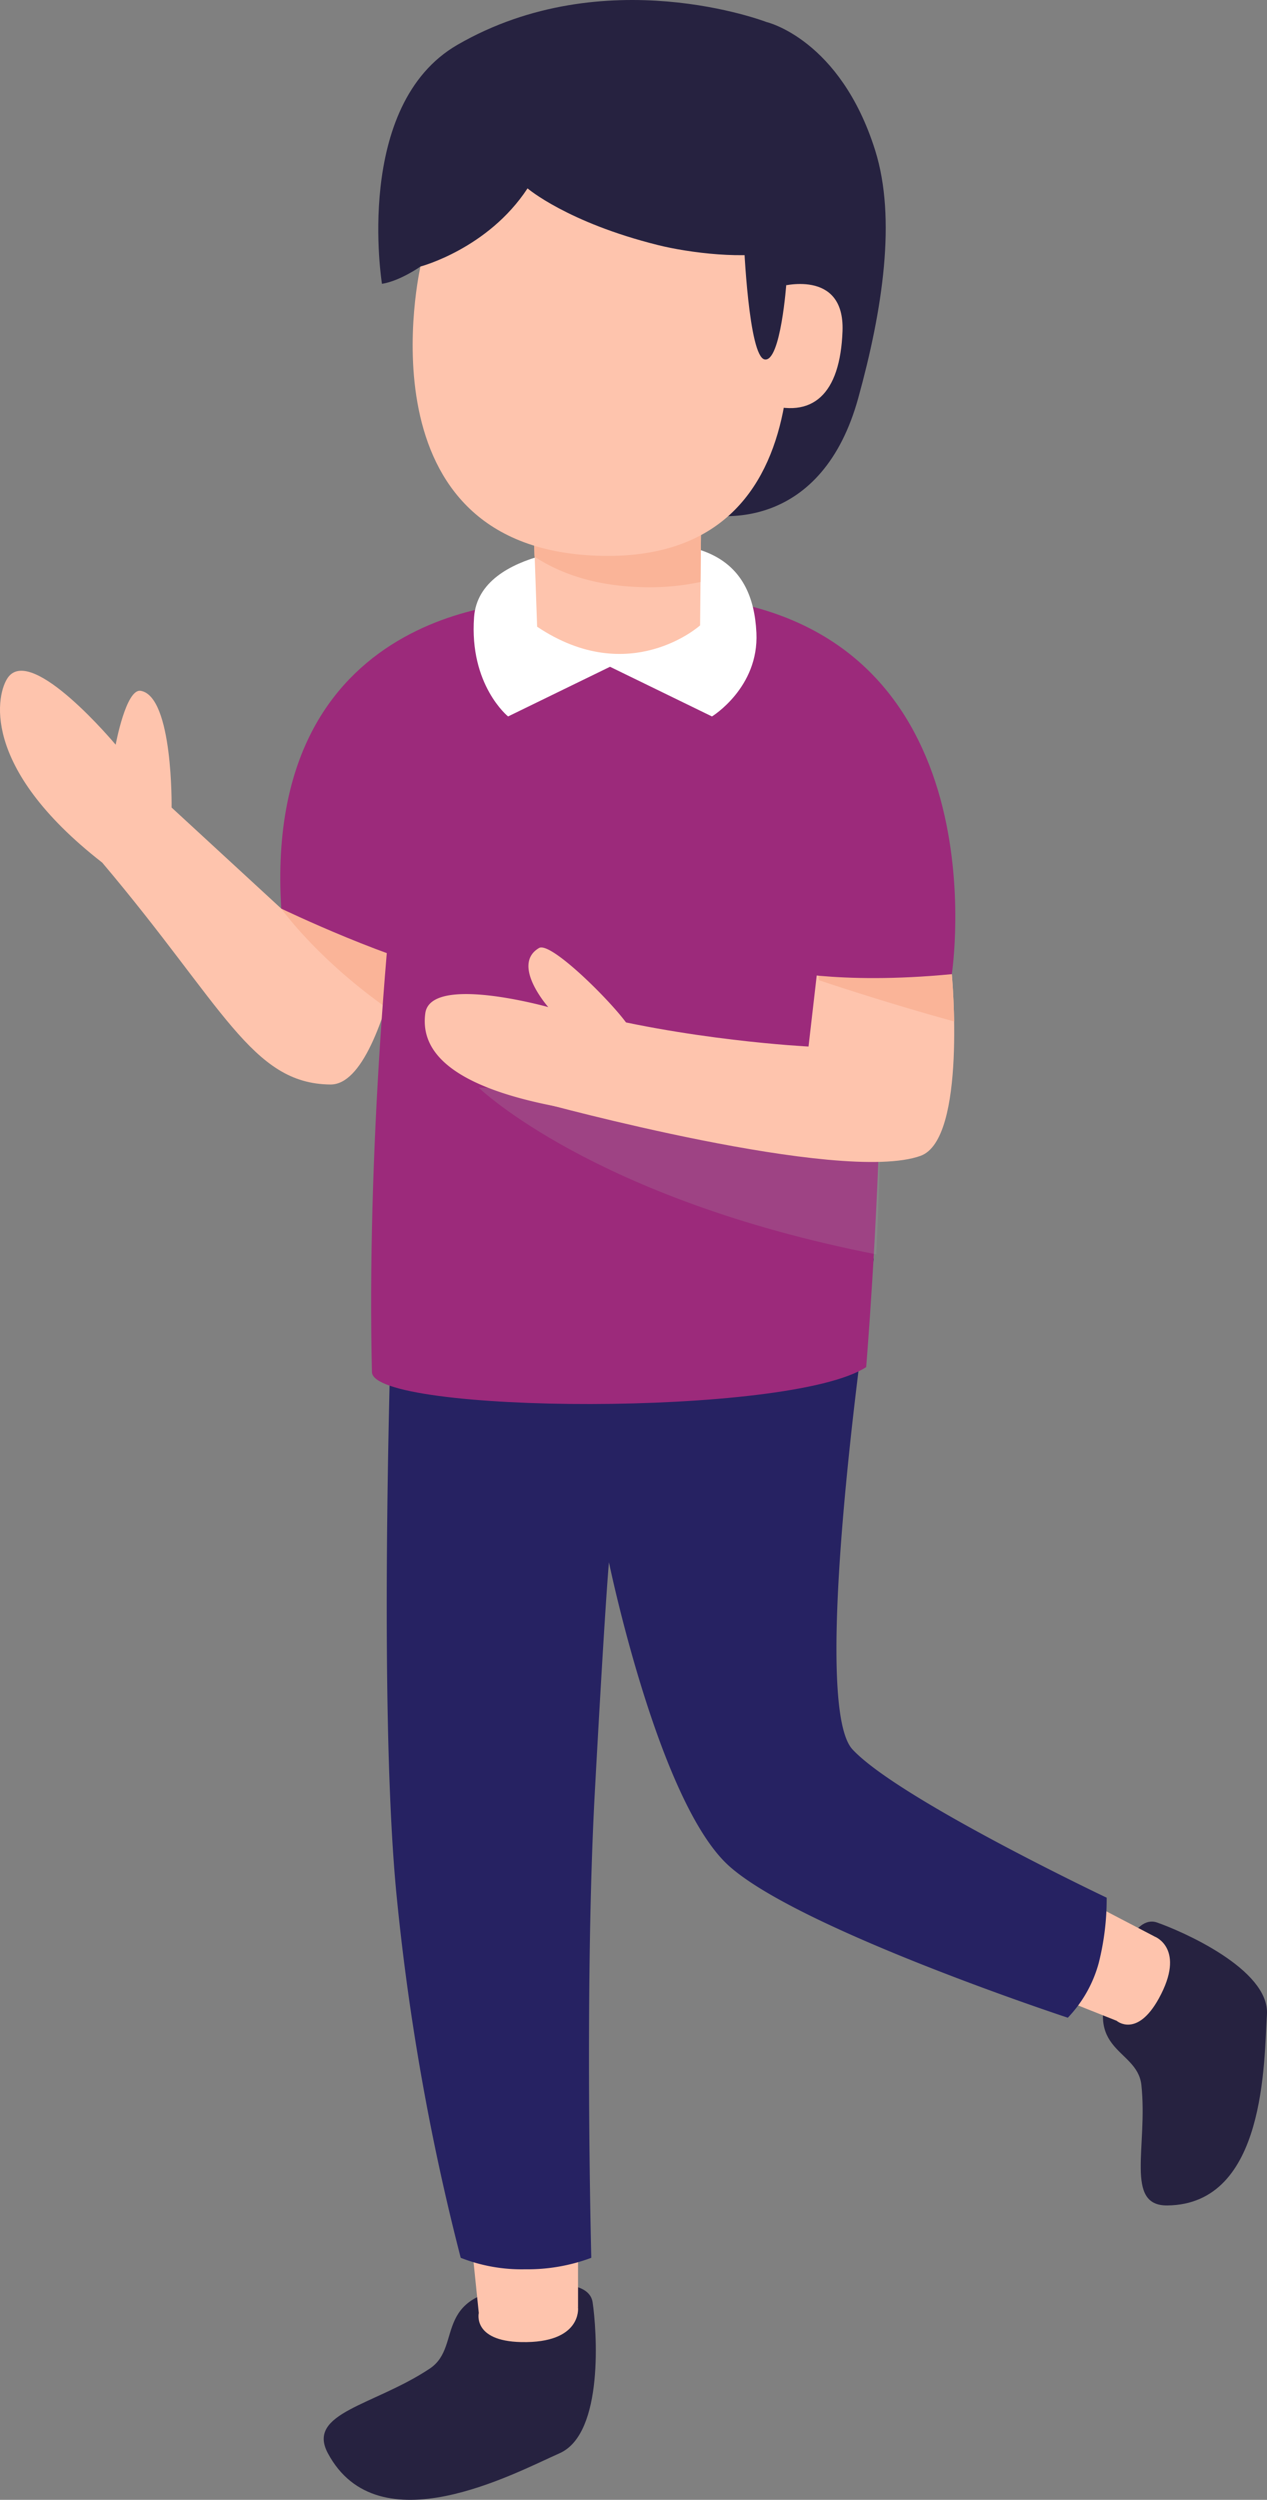 <svg id="Group_23549" data-name="Group 23549" xmlns="http://www.w3.org/2000/svg" width="220.549" height="435.072" viewBox="0 0 220.549 435.072">
  <rect x="0" y="0" width="220.549" height="435.072" fill="#808080" stroke="none"/>
  <g id="Group_23545" data-name="Group 23545" transform="translate(56.352 386.879)">
    <path id="Path_167632" data-name="Path 167632" d="M557.472,358.088s9.678-1.846,10.369,2.762,2.071,22.812-5.763,26.268-31.567,16.36-40.32,0c-3.8-7.086,8.062-8.294,17.74-14.746C545.61,368.3,539.036,358.547,557.472,358.088Z" transform="translate(-521.032 -347.027)" fill="#262240"/>
    <path id="Path_167633" data-name="Path 167633" d="M532.085,353.065l1.612,15.667,17.279-.919V354.448Z" transform="translate(-506.706 -353.065)" fill="#fec4ad"/>
    <path id="Path_167634" data-name="Path 167634" d="M550.095,361.308s.7,6.22-9.9,5.991c-8.53-.186-7.377-5.07-7.377-5.07l7.141-4.147Z" transform="translate(-505.825 -346.561)" fill="#fec4ad"/>
  </g>
  <g id="Group_23546" data-name="Group 23546" transform="translate(180.778 331.321)">
    <path id="Path_167635" data-name="Path 167635" d="M582.76,337.726s2.645-8.76,6.737-7.35,19.682,8.105,19.157,16.041-.1,33.037-17.34,33.211c-7.465.078-3.366-10.206-4.514-20.954C586.073,351.886,575.21,353.11,582.76,337.726Z" transform="translate(-568.895 -327.113)" fill="#262240"/>
    <path id="Path_167636" data-name="Path 167636" d="M575.222,343.835l13.6,5.411,6.673-14.631-11.008-5.747Z" transform="translate(-575.222 -328.868)" fill="#fec4ad"/>
    <path id="Path_167637" data-name="Path 167637" d="M588.011,331.371s5.419,2.106.673,10.734c-3.823,6.946-7.348,3.9-7.348,3.9l-.34-7.669Z" transform="translate(-567.737 -325.624)" fill="#fec4ad"/>
  </g>
  <path id="Path_167638" data-name="Path 167638" d="M527.009,284.641s-3.072,77.421.613,113.059a414.305,414.305,0,0,0,11.063,62.06,28.876,28.876,0,0,0,11.214,2,31.574,31.574,0,0,0,11.517-2s-1.228-47.314.618-81.106,2.455-39.941,2.455-39.941,8.6,41.783,20.893,52.843,58.983,26.422,58.983,26.422a22.192,22.192,0,0,0,5.38-9.524,45.5,45.5,0,0,0,1.385-11.366s-36.251-17.2-44.244-25.806,3.69-85.407,3.69-85.407l-12.907-10.447Z" transform="translate(-458.488 -66.814)" fill="#262262"/>
  <g id="Group_23548" data-name="Group 23548">
    <path id="Path_167639" data-name="Path 167639" d="M552.814,252.631l-7.364,24.18-19.088-17.591s.28-19.313-5.368-20.312c-2.562-.45-4.37,9.375-4.37,9.375s-14.523-17.4-18.718-11.738c-1.979,2.675-5.143,15.5,16.378,32.258C535.442,293.833,540.3,307.291,554,307.424c10.9.108,15.841-44.354,15.841-44.354Z" transform="translate(-496.49 -118.676)" fill="#fec4ad"/>
    <path id="Path_167640" data-name="Path 167640" d="M539.716,252.225a7.323,7.323,0,0,1,1.525,1.247v0a163.412,163.412,0,0,1-5.256,23.831c-12.135-8.624-18.172-17.164-18.172-17.164l11.671-11.871S537.162,250.916,539.716,252.225Z" transform="translate(-468.852 -102.008)" fill="#fab498"/>
    <path id="Path_167641" data-name="Path 167641" d="M610.8,364.858s8-95.611-3.483-115.279c-18.863-32.3-71.644-23.531-75.82,5.786s-7.607,73.368-6.73,110.366C524.933,372.979,597.431,373.59,610.8,364.858Z" transform="translate(-460.023 -126.93)" fill="#9c2a7b"/>
    <path id="Path_167642" data-name="Path 167642" d="M602,296.033c.381-8.3.723-17.751.879-27.448-28.929-.79-70.105-1.575-70.105-1.575S552.715,286.38,602,296.033Z" transform="translate(-449.456 -77.723)" fill="#a7a9ac" opacity="0.2" style="mix-blend-mode: multiply;isolation: isolate"/>
    <path id="Path_167643" data-name="Path 167643" d="M585.806,256.822l-1.874,16.245s-21.391-1.063-41.027-6.392l-5.293,16.213s51.925,14.218,65.825,9.2c8.089-2.923,5.437-31.62,5.437-31.62Z" transform="translate(-443.189 -90.928)" fill="#fec4ad"/>
    <path id="Path_167644" data-name="Path 167644" d="M558.746,261.529l-.294-1.706.344-3,23.069,3.646s.324,3.529.4,8.232C570.132,265.387,558.746,261.529,558.746,261.529Z" transform="translate(-416.179 -90.928)" fill="#fab498"/>
    <path id="Path_167645" data-name="Path 167645" d="M549.748,229.861s13.122,39.723,12.592,64.684c0,0,10.677,2.815,30.807.868C593.147,295.413,602.286,235.852,549.748,229.861Z" transform="translate(-427.461 -125.873)" fill="#9c2a7b"/>
    <path id="Path_167646" data-name="Path 167646" d="M563.129,230.163s-48.618-1.153-45.22,53.456c0,0,20.02,9.612,31.133,11.43Z" transform="translate(-468.948 -125.484)" fill="#9c2a7b"/>
    <path id="Path_167647" data-name="Path 167647" d="M612.1,267.383c5.678,0,11.267-.177,16.776-.487-4.048-15.676-14.532-32.391-40.455-35.815a49.357,49.357,0,0,0-29.609.512c-2.861.009-26.036.7-37.989,19.894C545.554,261.406,577.369,267.383,612.1,267.383Z" transform="translate(-464.955 -126.916)" fill="none" opacity="0.2" style="mix-blend-mode: multiply;isolation: isolate"/>
    <path id="Path_167648" data-name="Path 167648" d="M555.683,226.314s-22.3,0-23.209,12.287c-.87,11.834,5.919,17.29,5.919,17.29l17.744-8.645,17.747,8.645s8.193-5,7.736-14.56C581.013,228.571,572.522,224.039,555.683,226.314Z" transform="translate(-449.95 -131.201)" fill="#fff"/>
    <path id="Path_167649" data-name="Path 167649" d="M528.785,267.842c.923-6.838,21.411-1.075,21.411-1.075s-6.555-7.384-1.612-10.284c2.156-1.265,13.777,10.514,15.722,13.814a107.633,107.633,0,0,0-5.874,14.867C531.888,281.589,527.977,273.84,528.785,267.842Z" transform="translate(-454.753 -91.49)" fill="#fec4ad"/>
    <path id="Path_167650" data-name="Path 167650" d="M566.245,222.429l-.216,22.291s-12.266,11.028-28.371.23l-.794-22.807Z" transform="translate(-444.16 -135.878)" fill="#fec4ad"/>
    <path id="Path_167651" data-name="Path 167651" d="M566.105,237.166a43.025,43.025,0,0,1-11.157.861c-7.432-.335-13.219-2.3-17.756-5.272l-.328-10.613,29.381.287Z" transform="translate(-444.16 -135.878)" fill="#fab498"/>
    <g id="Group_23547" data-name="Group 23547" transform="translate(65.85)">
      <path id="Path_167652" data-name="Path 167652" d="M532.508,230.962s-3.568,2.517-6.7,3.008c0,0-5.045-31.108,13.161-41.613,25.657-14.8,53.784-3.947,53.784-3.947s12.828,2.96,18.92,22.367c3.7,11.818,1.311,27.634-2.964,43.1C602.6,275.98,585.355,276.9,574.5,271.964S532.508,230.962,532.508,230.962Z" transform="translate(-525.169 -184.572)" fill="#262240"/>
      <path id="Path_167653" data-name="Path 167653" d="M554.389,215.4l2.8-8.847s11.32-3.281,10.916,7.747-5.247,15.384-13.632,12.567Z" transform="translate(-487.295 -156.67)" fill="#fec4ad"/>
      <path id="Path_167654" data-name="Path 167654" d="M591.852,209.706s11.979,53.874-31,53.1c-43.1-.769-31.716-50.356-31.716-50.356s11.731-3.077,18.637-13.6c0,0,6.9,5.922,22.7,9.866C575.82,210.057,585.93,211.35,591.852,209.706Z" transform="translate(-521.794 -166.064)" fill="#fec4ad"/>
      <path id="Path_167655" data-name="Path 167655" d="M552.885,204.047s.822,19.9,3.621,20.4,3.782-13.322,3.782-13.322,1.807-5.1,1.646-5.593-2.3-3.453-2.3-3.453" transform="translate(-489.245 -161.887)" fill="#262240"/>
    </g>
  </g>
</svg>
